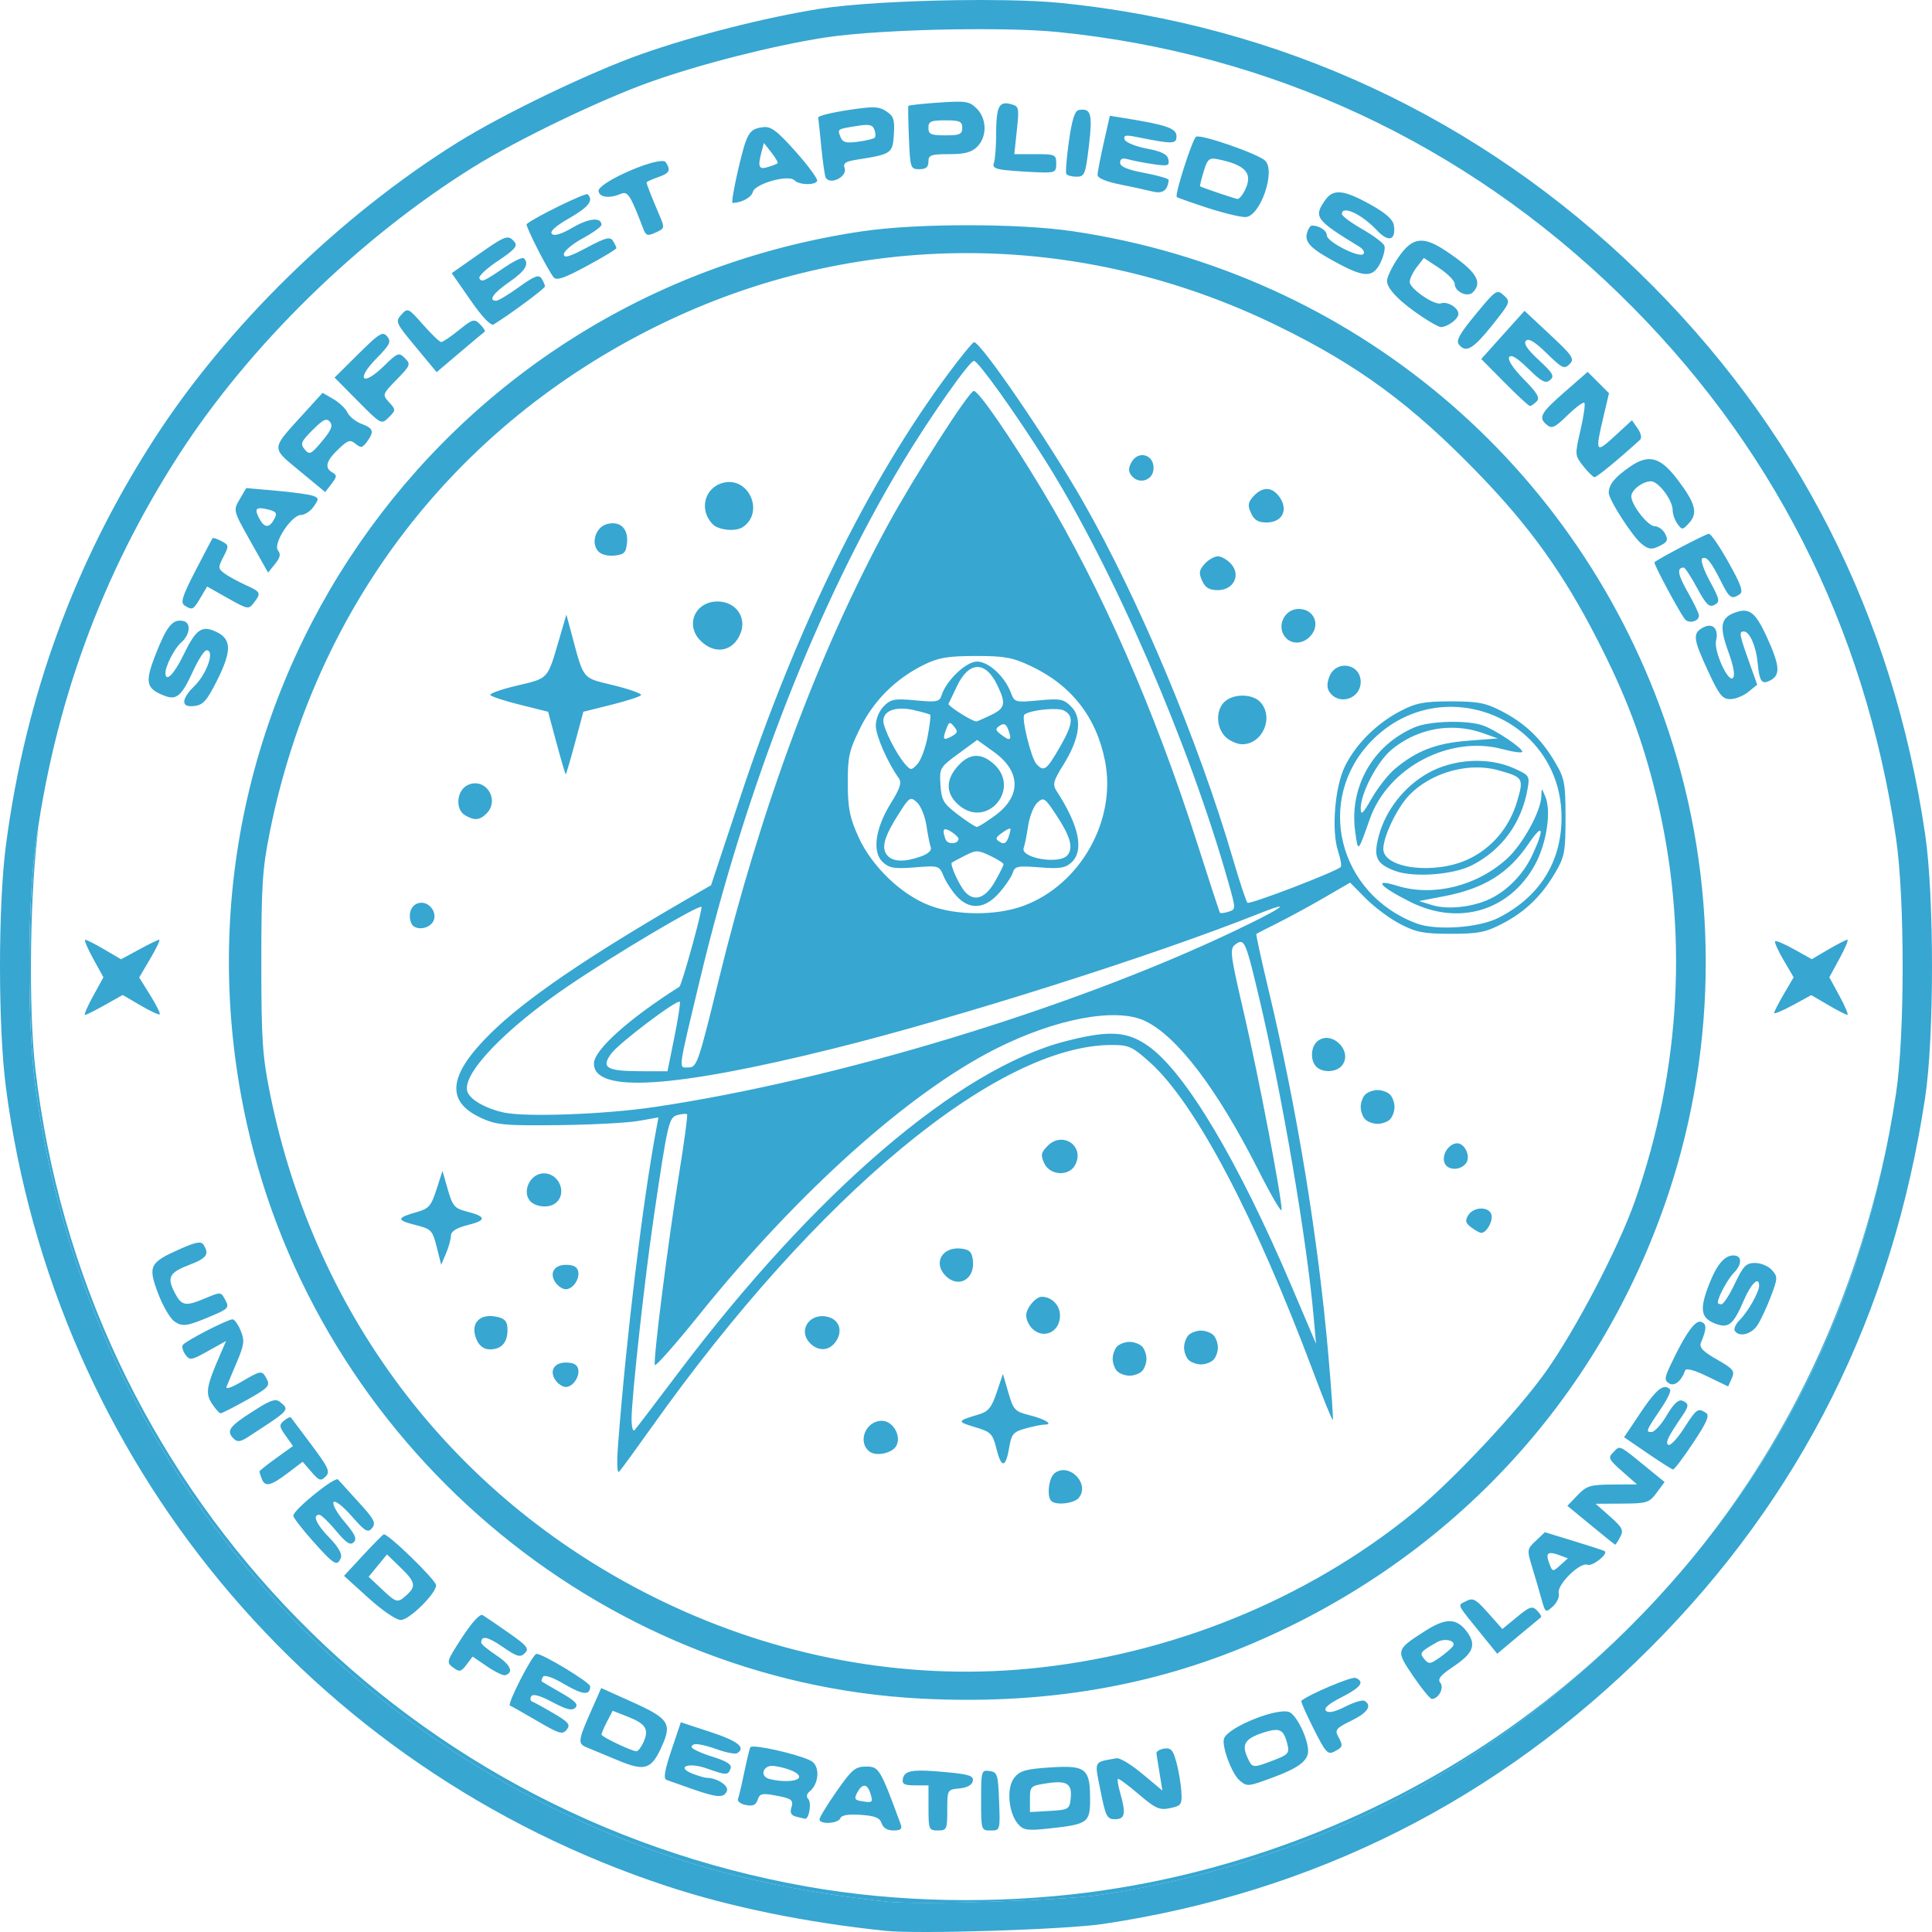 <?xml version="1.0" encoding="UTF-8" standalone="no"?>
<!-- Created with Inkscape (http://www.inkscape.org/) -->

<svg
   width="136mm"
   height="136mm"
   viewBox="0 0 136 136"
   version="1.1"
   id="svg1"
   xmlns="http://www.w3.org/2000/svg"
   xmlns:svg="http://www.w3.org/2000/svg">
  <defs
     id="defs1" />
  <g
     id="layer1"
     transform="translate(-29.716,-75.791)">
    <g
       id="g350"
       transform="translate(-265.04,-217.434)">
      <path
         id="path350"
         style="fill:#37a6d1;fill-opacity:1"
         d="m 362.703,300.415 c -0.365,-0.058 -0.904,-0.035 -1.854,0.03 -1.156,0.079 -2.124,0.184 -2.15,0.234 -0.027,0.049 -0.009,1.072 0.04,2.273 0.086,2.109 0.111,2.183 0.731,2.183 0.465,0 0.641,-0.146 0.641,-0.529 0,-0.465 0.176,-0.529 1.455,-0.529 1.102,0 1.583,-0.128 1.984,-0.529 0.697,-0.697 0.68,-1.966 -0.036,-2.681 -0.255,-0.255 -0.447,-0.393 -0.812,-0.451 z m 2.69,0.103 c -0.403,0.11 -0.511,0.694 -0.515,2.147 -0.002,0.898 -0.073,1.813 -0.158,2.033 -0.118,0.306 0.086,0.426 0.86,0.506 0.558,0.058 1.579,0.125 2.271,0.149 1.176,0.042 1.257,0.002 1.257,-0.617 0,-0.627 -0.078,-0.661 -1.476,-0.661 h -1.476 l 0.18,-1.682 c 0.172,-1.605 0.152,-1.689 -0.433,-1.842 -0.207,-0.054 -0.375,-0.07 -0.509,-0.034 z m -9.128,0.266 c -0.388,-0.012 -0.935,0.055 -1.841,0.193 -1.158,0.176 -2.091,0.411 -2.072,0.522 0.018,0.111 0.119,1.063 0.223,2.117 0.104,1.054 0.242,2.005 0.306,2.114 0.329,0.555 1.56,-0.086 1.328,-0.691 -0.121,-0.316 0.073,-0.45 0.821,-0.568 2.494,-0.392 2.561,-0.437 2.648,-1.777 0.068,-1.046 -0.013,-1.294 -0.534,-1.636 -0.264,-0.173 -0.491,-0.262 -0.879,-0.274 z m 14.431,0.187 c -0.281,0.049 -0.481,0.682 -0.694,2.183 -0.164,1.162 -0.247,2.202 -0.184,2.311 0.063,0.109 0.387,0.198 0.722,0.198 0.564,0 0.627,-0.157 0.868,-2.183 0.267,-2.246 0.149,-2.66 -0.712,-2.51 z m 2.185,0.403 -0.432,1.913 c -0.238,1.052 -0.432,2.069 -0.432,2.259 0,0.209 0.601,0.466 1.521,0.65 0.837,0.167 1.879,0.394 2.315,0.503 0.748,0.187 1.088,-0.047 1.172,-0.806 0.01,-0.093 -0.755,-0.315 -1.701,-0.493 -1.21,-0.228 -1.72,-0.443 -1.72,-0.722 0,-0.286 0.168,-0.351 0.595,-0.231 0.327,0.092 1.113,0.243 1.747,0.335 1.03,0.151 1.141,0.116 1.056,-0.329 -0.071,-0.37 -0.464,-0.567 -1.527,-0.769 -0.789,-0.15 -1.486,-0.437 -1.554,-0.641 -0.096,-0.289 0.071,-0.33 0.772,-0.19 2.651,0.531 2.88,0.528 2.88,-0.043 0,-0.551 -0.716,-0.799 -3.663,-1.27 z m -11.58,0.321 c 1.014,0 1.191,0.078 1.191,0.529 0,0.451 -0.176,0.529 -1.191,0.529 -1.014,0 -1.191,-0.078 -1.191,-0.529 0,-0.451 0.176,-0.529 1.191,-0.529 z m -5.35,0.34 c 0.192,0.037 0.288,0.135 0.354,0.31 0.091,0.237 0.101,0.496 0.022,0.575 -0.079,0.079 -0.611,0.206 -1.183,0.283 -0.83,0.111 -1.076,0.046 -1.219,-0.325 -0.223,-0.58 -0.257,-0.556 1.09,-0.778 0.454,-0.075 0.743,-0.101 0.935,-0.064 z m -7.469,0.141 c -1.001,0.125 -1.153,0.38 -1.76,2.97 -0.305,1.303 -0.484,2.368 -0.397,2.366 0.639,-0.015 1.32,-0.385 1.422,-0.774 0.153,-0.584 2.507,-1.246 2.93,-0.823 0.332,0.332 1.407,0.37 1.601,0.057 0.075,-0.122 -0.596,-1.044 -1.492,-2.051 -1.324,-1.486 -1.755,-1.813 -2.304,-1.745 z m 30.472,0.674 c -0.262,0.162 -1.522,4.086 -1.361,4.239 0.062,0.058 1.065,0.413 2.229,0.789 1.164,0.375 2.355,0.656 2.646,0.624 1.029,-0.114 2.089,-3.223 1.351,-3.961 -0.483,-0.483 -4.539,-1.892 -4.865,-1.69 z m -30.424,0.438 0.529,0.673 c 0.291,0.37 0.486,0.712 0.433,0.759 -0.053,0.047 -0.364,0.168 -0.691,0.268 -0.636,0.196 -0.72,-0.021 -0.429,-1.107 z m 31.573,1.104 c 0.099,-0.007 0.218,0.009 0.366,0.039 2.042,0.41 2.542,1.031 1.858,2.308 -0.151,0.281 -0.359,0.502 -0.463,0.491 -0.192,-0.021 -2.522,-0.809 -2.628,-0.889 -0.032,-0.024 0.081,-0.494 0.25,-1.045 0.203,-0.661 0.32,-0.885 0.617,-0.905 z m -38.784,0.169 c -1.086,0.034 -4.537,1.598 -4.429,2.132 0.089,0.44 0.781,0.514 1.593,0.169 0.461,-0.195 0.662,0.123 1.544,2.438 0.199,0.522 0.305,0.557 0.883,0.294 0.644,-0.293 0.649,-0.319 0.249,-1.255 -0.537,-1.257 -0.891,-2.159 -0.891,-2.269 0,-0.049 0.357,-0.214 0.794,-0.366 0.833,-0.291 0.93,-0.473 0.561,-1.056 -0.041,-0.065 -0.148,-0.092 -0.303,-0.087 z m 47.814,2.209 c -0.487,-0.046 -0.811,0.138 -1.092,0.54 -0.835,1.191 -0.685,1.395 2.405,3.284 0.27,0.165 0.399,0.396 0.286,0.513 -0.289,0.302 -2.574,-0.861 -2.574,-1.31 0,-0.341 -0.533,-0.694 -1.049,-0.694 -0.117,0 -0.277,0.247 -0.356,0.549 -0.172,0.656 0.328,1.131 2.265,2.156 1.828,0.967 2.41,0.947 2.918,-0.102 0.223,-0.46 0.345,-0.994 0.271,-1.186 -0.074,-0.192 -0.777,-0.717 -1.563,-1.167 -0.786,-0.45 -1.428,-0.928 -1.428,-1.062 0,-0.643 1.399,0.007 2.465,1.146 0.814,0.869 1.351,0.714 1.195,-0.344 -0.062,-0.419 -0.569,-0.868 -1.676,-1.483 -0.932,-0.517 -1.581,-0.794 -2.068,-0.84 z m -53.01,0.129 c -0.136,-0.136 -3.775,1.645 -4.295,2.102 -0.11,0.097 1.444,3.162 1.897,3.741 0.199,0.255 0.739,0.072 2.342,-0.794 1.146,-0.619 2.082,-1.184 2.08,-1.257 -0.002,-0.073 -0.112,-0.303 -0.244,-0.511 -0.199,-0.314 -0.514,-0.233 -1.848,0.479 -1.222,0.651 -1.608,0.762 -1.608,0.461 0,-0.218 0.595,-0.72 1.323,-1.116 0.728,-0.396 1.323,-0.824 1.323,-0.951 0,-0.558 -0.881,-0.478 -2.008,0.182 -0.798,0.468 -1.31,0.625 -1.479,0.456 -0.17,-0.17 0.252,-0.552 1.217,-1.104 1.372,-0.785 1.734,-1.254 1.3,-1.688 z m 26.773,2.18 c -2.745,-5.4e-4 -5.493,0.141 -7.419,0.424 -30.056,4.42 -49.918,33.195 -43.351,62.805 4.99,22.497 24.692,39.306 47.457,40.487 8.245,0.428 15.655,-0.742 22.568,-3.562 14.424,-5.884 25.179,-17.334 30.058,-31.999 3.494,-10.504 3.494,-22.04 0,-32.544 -6.254,-18.799 -22.304,-32.272 -41.915,-35.184 -1.912,-0.284 -4.653,-0.426 -7.398,-0.427 z m -32.235,0.9 c -0.33,-0.143 -0.801,0.153 -2.287,1.197 l -1.82,1.278 1.321,1.9 c 0.837,1.203 1.435,1.83 1.631,1.709 1.182,-0.728 3.616,-2.533 3.613,-2.679 -0.002,-0.098 -0.11,-0.346 -0.24,-0.551 -0.191,-0.301 -0.495,-0.187 -1.584,0.595 -0.741,0.533 -1.467,0.968 -1.612,0.968 -0.584,0 -0.201,-0.547 0.927,-1.323 1.111,-0.765 1.422,-1.268 1.025,-1.665 -0.091,-0.091 -0.657,0.166 -1.257,0.572 -1.595,1.08 -1.7,1.127 -1.876,0.842 -0.088,-0.143 0.499,-0.697 1.305,-1.232 1.162,-0.772 1.405,-1.048 1.168,-1.332 -0.111,-0.134 -0.205,-0.23 -0.315,-0.278 z m 63.959,0.198 c -0.507,0.073 -0.938,0.452 -1.423,1.157 -0.444,0.645 -0.806,1.397 -0.806,1.671 0,0.556 0.926,1.495 2.509,2.545 0.579,0.384 1.153,0.698 1.274,0.698 0.48,0 1.244,-0.569 1.244,-0.926 0,-0.438 -0.781,-0.907 -1.237,-0.743 -0.45,0.162 -2.196,-1.038 -2.193,-1.506 10e-4,-0.218 0.227,-0.688 0.5,-1.044 l 0.498,-0.648 1.084,0.718 c 0.596,0.395 1.084,0.89 1.084,1.101 0,0.559 0.901,0.983 1.282,0.602 0.73,-0.73 0.215,-1.511 -1.939,-2.94 -0.787,-0.522 -1.37,-0.756 -1.876,-0.684 z m -31.791,0.864 c 7.395,0.003 14.807,1.694 21.757,5.071 5.765,2.802 9.542,5.579 14.322,10.532 3.579,3.709 5.906,6.963 8.267,11.564 2.031,3.956 3.183,7.002 4.154,10.98 2.295,9.408 1.783,19.287 -1.483,28.575 -1.159,3.296 -4.156,9.034 -6.283,12.031 -1.974,2.781 -6.584,7.694 -9.285,9.897 -7.557,6.162 -17.183,10.063 -27.154,11.003 -8.698,0.82 -17.61,-0.826 -25.759,-4.759 -14.436,-6.967 -24.396,-19.862 -27.604,-35.738 -0.533,-2.64 -0.61,-3.793 -0.61,-9.234 0,-5.441 0.076,-6.594 0.61,-9.234 3.198,-15.826 13.014,-28.589 27.408,-35.636 6.885,-3.371 14.265,-5.055 21.66,-5.051 z m 37.469,2.756 c -0.292,-0.089 -0.6,0.262 -1.661,1.549 -1.16,1.406 -1.409,1.863 -1.171,2.149 0.494,0.595 0.996,0.294 2.356,-1.409 1.256,-1.572 1.278,-1.629 0.79,-2.071 -0.121,-0.109 -0.216,-0.188 -0.313,-0.218 z m -76.748,1.303 c -0.196,-0.091 -0.318,0.028 -0.541,0.274 -0.439,0.486 -0.399,0.577 1.013,2.277 l 1.47,1.771 1.633,-1.385 c 0.898,-0.762 1.686,-1.42 1.75,-1.462 0.064,-0.042 -0.081,-0.275 -0.323,-0.517 -0.411,-0.411 -0.511,-0.384 -1.49,0.403 -0.577,0.464 -1.139,0.843 -1.249,0.843 -0.11,0 -0.682,-0.548 -1.272,-1.219 -0.522,-0.593 -0.794,-0.895 -0.99,-0.987 z m 78.522,0.005 -1.523,1.695 -1.523,1.696 1.636,1.654 c 0.9,0.909 1.705,1.654 1.79,1.654 0.084,0 0.297,-0.144 0.472,-0.319 0.25,-0.25 0.052,-0.591 -0.904,-1.562 -0.741,-0.752 -1.147,-1.367 -1.029,-1.558 0.132,-0.213 0.563,0.047 1.342,0.811 0.942,0.925 1.217,1.068 1.535,0.804 0.329,-0.273 0.21,-0.486 -0.791,-1.409 -0.818,-0.754 -1.094,-1.171 -0.903,-1.362 0.191,-0.191 0.641,0.082 1.466,0.892 1.075,1.055 1.23,1.128 1.6,0.759 0.37,-0.37 0.236,-0.572 -1.378,-2.082 z m -80.301,1.628 c -0.265,-0.051 -0.672,0.304 -1.789,1.41 l -1.675,1.661 1.646,1.661 c 1.637,1.651 1.649,1.658 2.166,1.142 0.508,-0.508 0.508,-0.533 0.026,-1.066 -0.486,-0.537 -0.478,-0.561 0.535,-1.598 0.969,-0.992 1.003,-1.079 0.578,-1.504 -0.424,-0.424 -0.511,-0.392 -1.487,0.561 -1.493,1.458 -1.997,0.966 -0.536,-0.522 0.972,-0.991 1.078,-1.205 0.774,-1.571 -0.078,-0.094 -0.151,-0.156 -0.239,-0.173 z m 41.555,0.576 c -0.095,0.002 -0.906,0.992 -1.804,2.2 -5.636,7.588 -10.68,17.853 -14.649,29.811 l -2.063,6.218 -1.544,0.893 c -7.201,4.166 -11.532,7.123 -13.988,9.547 -2.967,2.929 -3.176,4.775 -0.672,5.934 1.089,0.504 1.633,0.555 5.443,0.514 2.328,-0.025 4.869,-0.158 5.645,-0.295 l 1.412,-0.249 -0.153,0.824 c -0.964,5.177 -2.102,14.56 -2.683,22.123 -0.108,1.406 -0.079,2.15 0.076,1.984 0.137,-0.146 1.179,-1.574 2.317,-3.175 11.583,-16.297 24.304,-26.855 32.356,-26.855 1.202,0 1.448,0.113 2.695,1.235 3.193,2.871 7.382,10.82 11.516,21.857 0.696,1.859 1.302,3.345 1.345,3.302 0.043,-0.043 -0.098,-2.101 -0.313,-4.571 -0.718,-8.232 -2.22,-17.388 -4.225,-25.766 -0.502,-2.096 -0.881,-3.839 -0.843,-3.871 0.038,-0.033 0.724,-0.386 1.524,-0.785 0.8,-0.399 2.27,-1.199 3.266,-1.778 l 1.811,-1.052 1.099,1.113 c 0.604,0.612 1.694,1.423 2.422,1.802 1.122,0.585 1.664,0.689 3.572,0.689 1.92,0 2.448,-0.103 3.606,-0.705 1.631,-0.848 2.762,-1.936 3.738,-3.595 0.661,-1.124 0.726,-1.472 0.726,-3.88 0,-2.408 -0.066,-2.757 -0.726,-3.88 -0.975,-1.659 -2.107,-2.748 -3.738,-3.595 -1.158,-0.602 -1.686,-0.705 -3.606,-0.705 -1.91,0 -2.448,0.105 -3.572,0.691 -1.673,0.874 -3.131,2.33 -3.893,3.892 -0.709,1.453 -0.953,4.525 -0.474,5.975 0.175,0.531 0.259,1.025 0.187,1.098 -0.337,0.337 -6.423,2.67 -6.57,2.519 -0.092,-0.095 -0.55,-1.482 -1.02,-3.083 -2.427,-8.282 -6.604,-18.243 -10.54,-25.135 -2.452,-4.294 -7.206,-11.251 -7.681,-11.241 z m -0.01,1.319 c 0.293,0 2.947,3.708 5.065,7.079 4.754,7.565 10.085,19.863 12.842,29.622 0.537,1.901 0.537,1.908 0.013,2.074 -0.289,0.092 -0.559,0.127 -0.599,0.077 -0.041,-0.05 -0.757,-2.234 -1.591,-4.853 -2.978,-9.347 -6.769,-17.994 -10.908,-24.878 -2.298,-3.822 -4.494,-7.005 -4.833,-7.005 -0.333,0 -4.227,6.077 -6.071,9.473 -4.881,8.992 -8.919,19.86 -11.886,31.99 -1.428,5.838 -1.539,6.157 -2.123,6.159 -0.724,0.002 -0.777,0.419 0.777,-6.083 3.278,-13.717 8.342,-26.639 14.326,-36.559 1.915,-3.175 4.672,-7.097 4.989,-7.097 z m 43.202,0.775 -1.573,1.371 c -1.744,1.52 -1.923,1.842 -1.308,2.352 0.36,0.299 0.568,0.204 1.461,-0.669 0.573,-0.559 1.106,-0.953 1.184,-0.875 0.078,0.078 -0.043,0.94 -0.269,1.915 -0.405,1.747 -0.402,1.783 0.193,2.538 0.332,0.421 0.689,0.772 0.794,0.78 0.151,0.012 1.722,-1.279 3.214,-2.642 0.126,-0.115 0.047,-0.469 -0.176,-0.787 l -0.405,-0.578 -1.213,1.118 c -1.338,1.234 -1.386,1.156 -0.804,-1.316 l 0.402,-1.706 -0.751,-0.751 z m -89.055,1.474 -1.444,1.587 c -2.198,2.416 -2.191,2.244 -0.152,3.928 l 1.78,1.471 0.447,-0.581 c 0.381,-0.496 0.391,-0.612 0.066,-0.794 -0.579,-0.324 -0.461,-0.805 0.403,-1.633 0.681,-0.652 0.842,-0.704 1.22,-0.39 0.374,0.31 0.487,0.29 0.803,-0.143 0.529,-0.723 0.463,-0.942 -0.38,-1.26 -0.412,-0.155 -0.858,-0.514 -0.992,-0.798 -0.134,-0.284 -0.583,-0.712 -0.997,-0.951 z m 0.332,1.906 c 0.067,0.018 0.126,0.065 0.186,0.136 0.225,0.271 0.095,0.591 -0.558,1.369 -0.777,0.926 -0.885,0.976 -1.22,0.572 -0.324,-0.39 -0.257,-0.554 0.559,-1.369 0.56,-0.56 0.833,-0.762 1.034,-0.708 z m 57.349,2.48 c -0.277,0.009 -0.564,0.171 -0.754,0.526 -0.218,0.408 -0.209,0.645 0.034,0.938 0.49,0.591 1.414,0.35 1.52,-0.396 0.095,-0.668 -0.339,-1.082 -0.8,-1.068 z m 35.678,0.281 c -0.397,0.008 -0.815,0.183 -1.3,0.515 -1.079,0.738 -1.521,1.276 -1.521,1.85 0,0.496 1.675,3.096 2.331,3.617 0.506,0.402 0.729,0.411 1.394,0.055 0.414,-0.221 0.46,-0.378 0.238,-0.794 -0.152,-0.285 -0.481,-0.519 -0.731,-0.52 -0.475,-0.002 -1.644,-1.497 -1.644,-2.102 0,-0.443 0.785,-1.051 1.371,-1.062 0.531,-0.01 1.539,1.321 1.539,2.032 0,0.277 0.153,0.713 0.34,0.969 0.322,0.44 0.366,0.436 0.825,-0.071 0.63,-0.696 0.439,-1.392 -0.838,-3.071 -0.743,-0.977 -1.343,-1.431 -2.004,-1.418 z m -64.512,1.626 c -0.2,-0.028 -0.415,-0.018 -0.64,0.038 -1.334,0.335 -1.735,1.928 -0.736,2.927 0.417,0.417 1.609,0.528 2.107,0.196 1.354,-0.904 0.669,-2.963 -0.731,-3.161 z m -34.221,0.412 -0.462,0.788 c -0.462,0.787 -0.462,0.787 0.768,2.975 l 1.23,2.188 0.492,-0.608 c 0.363,-0.448 0.417,-0.698 0.207,-0.951 -0.379,-0.456 0.945,-2.499 1.62,-2.499 0.263,0 0.665,-0.265 0.892,-0.589 0.378,-0.54 0.374,-0.604 -0.052,-0.761 -0.255,-0.094 -1.416,-0.255 -2.58,-0.357 z m 71.89,0.068 c -0.322,-0.02 -0.66,0.147 -0.982,0.503 -0.397,0.438 -0.427,0.645 -0.179,1.191 0.223,0.49 0.505,0.66 1.091,0.66 1.081,0 1.542,-0.839 0.953,-1.737 -0.256,-0.391 -0.561,-0.597 -0.883,-0.617 z m -70.855,1.351 c 0.129,0.006 0.3,0.038 0.516,0.092 0.578,0.145 0.645,0.253 0.419,0.674 -0.349,0.652 -0.689,0.635 -1.056,-0.05 -0.28,-0.523 -0.267,-0.735 0.121,-0.716 z m 24.991,1.079 c -0.181,-0.035 -0.389,-0.026 -0.618,0.032 -0.785,0.197 -1.161,1.285 -0.655,1.894 0.205,0.246 0.66,0.375 1.154,0.327 0.697,-0.068 0.828,-0.199 0.896,-0.896 0.074,-0.754 -0.233,-1.252 -0.777,-1.357 z m 76.937,0.718 c -0.202,0 -3.472,1.709 -3.834,2.003 -0.092,0.075 1.698,3.425 2.137,4 0.269,0.352 0.996,0.174 0.996,-0.245 0,-0.149 -0.356,-0.892 -0.79,-1.651 -0.705,-1.233 -0.786,-1.727 -0.281,-1.727 0.09,0 0.513,0.645 0.939,1.434 0.635,1.174 0.857,1.39 1.224,1.194 0.407,-0.218 0.376,-0.373 -0.33,-1.677 -0.428,-0.791 -0.67,-1.505 -0.536,-1.588 0.302,-0.186 0.609,0.188 1.335,1.63 0.59,1.172 0.722,1.262 1.304,0.893 0.274,-0.174 0.103,-0.669 -0.779,-2.245 -0.622,-1.112 -1.245,-2.022 -1.385,-2.022 z m -105.329,0.31 c -0.04,0.048 -0.584,1.08 -1.21,2.294 -0.928,1.799 -1.069,2.251 -0.765,2.444 0.55,0.348 0.613,0.317 1.122,-0.545 l 0.466,-0.789 1.456,0.822 c 1.404,0.792 1.47,0.804 1.831,0.326 0.532,-0.703 0.505,-0.76 -0.6,-1.264 -0.546,-0.249 -1.209,-0.614 -1.474,-0.811 -0.448,-0.334 -0.453,-0.415 -0.065,-1.165 0.396,-0.766 0.389,-0.822 -0.136,-1.103 -0.304,-0.163 -0.586,-0.256 -0.625,-0.208 z m -5.969,0.429 c -0.355,0.707 -0.68,1.425 -1.008,2.142 0.328,-0.718 0.656,-1.437 1.008,-2.142 z m 76.73,0.849 c -0.246,0 -0.663,0.239 -0.927,0.53 -0.396,0.438 -0.427,0.645 -0.179,1.191 0.225,0.494 0.504,0.66 1.106,0.66 1.107,0 1.64,-1.064 0.927,-1.851 -0.264,-0.292 -0.681,-0.53 -0.927,-0.53 z m -78.162,2.206 c -0.392,0.891 -0.754,1.793 -1.105,2.7 0.351,-0.908 0.715,-1.81 1.105,-2.7 z m 42.957,0.973 c -1.59,-0.01 -2.32,1.653 -1.212,2.761 1.021,1.021 2.327,0.767 2.828,-0.549 0.427,-1.124 -0.362,-2.203 -1.615,-2.211 z m 40.894,0.525 c -1.056,0 -1.615,1.322 -0.873,2.064 0.439,0.439 1.153,0.396 1.648,-0.099 0.799,-0.799 0.34,-1.965 -0.775,-1.965 z m 31.361,0.122 c -0.199,-0.005 -0.421,0.048 -0.679,0.146 -0.983,0.374 -1.079,0.978 -0.435,2.746 0.378,1.038 0.488,1.678 0.318,1.847 -0.339,0.339 -1.354,-1.917 -1.183,-2.626 0.202,-0.836 -0.239,-1.288 -0.907,-0.931 -0.758,0.406 -0.716,0.78 0.346,3.078 0.769,1.665 1.008,1.967 1.558,1.967 0.357,0 0.93,-0.229 1.274,-0.508 l 0.625,-0.508 -0.595,-1.674 c -0.67,-1.884 -0.701,-2.071 -0.34,-2.071 0.397,0 0.85,1.025 0.961,2.173 0.133,1.376 0.291,1.593 0.917,1.258 0.7,-0.374 0.646,-1.034 -0.245,-2.998 -0.615,-1.355 -1.017,-1.884 -1.615,-1.898 z m -82.909,0.274 -0.503,1.72 c -0.84,2.872 -0.729,2.75 -2.953,3.275 -1.109,0.262 -1.963,0.563 -1.897,0.669 0.066,0.107 1.008,0.415 2.093,0.685 l 1.973,0.491 0.592,2.202 c 0.326,1.211 0.618,2.202 0.649,2.202 0.031,0 0.324,-0.991 0.649,-2.202 l 0.592,-2.202 1.973,-0.491 c 1.085,-0.27 2.025,-0.576 2.089,-0.679 0.064,-0.103 -0.806,-0.414 -1.932,-0.691 -2.275,-0.559 -2.068,-0.299 -3.005,-3.788 z m -26.98,0.451 c -0.733,-0.15 -1.151,0.356 -1.929,2.339 -0.784,1.999 -0.691,2.426 0.64,2.932 0.837,0.318 1.191,0.004 2.007,-1.78 0.36,-0.786 0.78,-1.429 0.934,-1.429 0.614,0 -0.002,1.724 -0.927,2.591 -0.356,0.333 -0.646,0.788 -0.646,1.01 0,0.284 0.215,0.379 0.728,0.32 0.601,-0.069 0.877,-0.383 1.587,-1.804 1.034,-2.068 1.022,-2.898 -0.045,-3.408 -1.034,-0.494 -1.444,-0.205 -2.333,1.639 -0.646,1.339 -1.259,1.949 -1.259,1.252 0,-0.492 0.638,-1.738 1.089,-2.129 0.653,-0.565 0.738,-1.414 0.155,-1.534 z m -6.616,0.828 c -0.34,0.898 -0.652,1.807 -0.953,2.72 0.301,-0.914 0.614,-1.823 0.953,-2.72 z m 62.389,1.637 c 2.027,-0.004 2.602,0.099 3.868,0.692 2.89,1.355 4.653,3.608 5.26,6.722 0.809,4.154 -1.73,8.671 -5.711,10.161 -1.924,0.72 -4.758,0.713 -6.656,-0.017 -1.984,-0.762 -4.049,-2.748 -4.978,-4.786 -0.629,-1.38 -0.76,-2.027 -0.768,-3.787 -0.009,-1.875 0.091,-2.328 0.86,-3.889 0.964,-1.957 2.51,-3.497 4.497,-4.476 1.022,-0.504 1.678,-0.616 3.629,-0.62 z m 0.11,0.392 c -0.756,0 -2.157,1.327 -2.483,2.352 -0.154,0.486 -0.323,0.521 -1.84,0.379 -1.472,-0.137 -1.738,-0.089 -2.234,0.408 -0.328,0.328 -0.564,0.9 -0.564,1.367 0,0.714 0.82,2.591 1.616,3.701 0.224,0.312 0.098,0.71 -0.562,1.772 -1.102,1.773 -1.327,3.449 -0.557,4.147 0.46,0.417 0.833,0.477 2.257,0.362 1.678,-0.135 1.711,-0.125 2.018,0.618 0.172,0.415 0.591,1.055 0.932,1.423 0.907,0.979 1.981,0.893 2.976,-0.24 0.439,-0.5 0.871,-1.141 0.961,-1.424 0.146,-0.461 0.345,-0.501 1.881,-0.378 1.409,0.113 1.81,0.052 2.241,-0.337 0.915,-0.828 0.553,-2.59 -1.032,-5.029 -0.305,-0.47 -0.245,-0.701 0.493,-1.889 1.135,-1.826 1.324,-3.269 0.53,-4.062 -0.534,-0.534 -0.769,-0.579 -2.29,-0.437 -1.661,0.155 -1.7,0.143 -1.966,-0.561 -0.426,-1.129 -1.569,-2.174 -2.377,-2.174 z m 26.064,0.303 c -0.501,-0.073 -1.056,0.176 -1.277,0.806 -0.178,0.508 -0.151,0.83 0.093,1.124 h 5.2e-4 c 0.718,0.865 2.13,0.336 2.13,-0.798 0,-0.662 -0.446,-1.058 -0.946,-1.132 z m -26.055,0.08 c 0.508,-0.016 1.015,0.417 1.435,1.302 0.618,1.303 0.547,1.602 -0.503,2.103 -0.514,0.245 -0.961,0.44 -0.992,0.434 -0.432,-0.088 -2.032,-1.117 -1.953,-1.256 0.058,-0.103 0.316,-0.638 0.573,-1.189 0.425,-0.912 0.934,-1.377 1.442,-1.394 z m -63.666,0.924 c -0.267,0.838 -0.511,1.686 -0.745,2.538 0.235,-0.851 0.478,-1.7 0.745,-2.538 z m 82.392,1.091 c -0.481,-0.009 -0.974,0.13 -1.296,0.421 -0.638,0.578 -0.616,1.812 0.045,2.473 0.291,0.291 0.827,0.529 1.191,0.529 1.425,0 2.246,-1.891 1.282,-2.956 -0.273,-0.301 -0.742,-0.458 -1.223,-0.467 z m 14.314,0.794 c 4.097,-0.159 8.101,2.962 8.101,7.788 0,3.12 -1.538,5.573 -4.424,7.052 -1.393,0.714 -4.391,0.923 -5.778,0.404 -5.532,-2.07 -7.181,-8.736 -3.177,-12.846 1.534,-1.575 3.416,-2.325 5.279,-2.397 z m -38.37,0.12 c 0.258,-0.002 0.545,0.03 0.855,0.1 0.599,0.135 1.129,0.285 1.177,0.334 0.048,0.049 -0.036,0.745 -0.187,1.545 -0.151,0.8 -0.475,1.668 -0.72,1.928 -0.428,0.453 -0.462,0.453 -0.863,0 -0.618,-0.699 -1.533,-2.514 -1.533,-3.039 0,-0.545 0.499,-0.862 1.271,-0.868 z m 10.859,0.032 c 0.257,0.008 0.468,0.04 0.58,0.101 0.71,0.38 0.649,0.949 -0.272,2.555 -0.95,1.656 -1.137,1.792 -1.666,1.204 -0.37,-0.412 -1.064,-3.239 -0.849,-3.457 0.24,-0.244 1.434,-0.427 2.206,-0.402 z m 27.71,0.902 c -0.937,0.02 -1.874,0.147 -2.41,0.371 -2.956,1.235 -4.653,4.202 -4.212,7.366 0.206,1.476 0.18,1.498 1.033,-0.915 1.28,-3.622 5.619,-5.9 9.339,-4.903 0.764,0.205 1.389,0.287 1.389,0.182 0,-0.266 -1.833,-1.499 -2.729,-1.835 -0.535,-0.201 -1.473,-0.287 -2.41,-0.267 z m -35.161,0.085 c 0.073,-0.012 0.162,0.076 0.311,0.255 0.279,0.336 0.243,0.453 -0.211,0.696 -0.574,0.307 -0.633,0.192 -0.317,-0.612 0.085,-0.217 0.143,-0.327 0.217,-0.339 z m 3.719,0.087 c 0.175,-0.042 0.287,0.078 0.403,0.393 0.27,0.73 0.138,0.826 -0.486,0.35 -0.44,-0.336 -0.456,-0.424 -0.115,-0.648 0.074,-0.049 0.14,-0.081 0.198,-0.095 z m 31.268,0.251 c 0.847,-0.045 1.707,0.074 2.535,0.367 l 1.058,0.375 -2.117,0.164 c -2.237,0.174 -3.618,0.708 -5.14,1.988 -0.465,0.391 -1.193,1.32 -1.62,2.063 -0.643,1.121 -0.776,1.239 -0.776,0.691 1.6e-4,-1.047 1.158,-3.258 2.14,-4.086 1.131,-0.953 2.507,-1.487 3.919,-1.563 z m -97.74,0.146 c -0.194,0.751 -0.372,1.509 -0.541,2.271 0.17,-0.761 0.346,-1.519 0.541,-2.271 z m 64.681,0.702 1.174,0.843 c 1.912,1.373 1.945,3.112 0.086,4.479 -0.6,0.441 -1.178,0.803 -1.283,0.803 -0.106,0 -0.707,-0.392 -1.337,-0.871 -1.02,-0.777 -1.154,-1.004 -1.225,-2.085 -0.077,-1.182 -0.045,-1.238 1.253,-2.191 z m -0.169,1.126 c -0.432,0.04 -0.854,0.308 -1.273,0.807 -0.804,0.955 -0.745,1.898 0.167,2.67 1.981,1.676 4.377,-1.175 2.445,-2.91 -0.464,-0.417 -0.907,-0.606 -1.339,-0.566 z m 34.929,0.358 c -1.065,0.059 -2.128,0.344 -3.022,0.848 -1.676,0.944 -2.982,2.608 -3.465,4.412 -0.401,1.499 -0.186,1.972 1.121,2.468 1.301,0.493 4.105,0.291 5.442,-0.392 2.099,-1.072 3.488,-2.98 3.907,-5.366 0.161,-0.915 0.126,-0.969 -0.953,-1.455 -0.899,-0.405 -1.965,-0.574 -3.03,-0.515 z m 0.249,0.454 c 0.566,-0.015 1.124,0.045 1.644,0.19 1.792,0.496 1.833,0.562 1.36,2.178 -0.54,1.846 -1.783,3.319 -3.458,4.099 -2.364,1.101 -5.979,0.649 -5.966,-0.746 0.008,-0.872 0.964,-2.863 1.796,-3.741 1.14,-1.204 2.925,-1.934 4.624,-1.98 z m -100.52,0.989 c -0.137,0.685 -0.265,1.375 -0.382,2.069 0.117,-0.693 0.244,-1.383 0.382,-2.069 z m 30.116,0.126 c -0.144,0.008 -0.295,0.044 -0.449,0.114 -0.804,0.366 -0.929,1.717 -0.197,2.143 0.653,0.38 1.024,0.348 1.502,-0.13 0.846,-0.846 0.154,-2.182 -0.856,-2.127 z m 75.157,0.455 c -0.036,-0.006 -0.041,0.146 -0.049,0.451 -0.029,1.072 -1.319,3.409 -2.44,4.421 -2.127,1.922 -5.188,2.671 -7.712,1.887 -1.73,-0.537 -1.247,0.048 0.943,1.142 3.405,1.702 6.996,0.62 8.772,-2.643 0.803,-1.476 1.147,-3.73 0.725,-4.758 -0.135,-0.33 -0.203,-0.494 -0.239,-0.501 z m -44.292,0.667 c 0.084,0.036 0.174,0.112 0.29,0.218 0.269,0.243 0.571,0.986 0.67,1.651 0.1,0.665 0.238,1.358 0.308,1.54 0.075,0.195 -0.223,0.454 -0.722,0.628 -1.161,0.405 -1.966,0.372 -2.355,-0.097 -0.426,-0.514 -0.21,-1.298 0.793,-2.877 0.582,-0.917 0.765,-1.17 1.015,-1.061 z m 9.046,0.033 c 0.246,-0.096 0.441,0.156 1.027,1.041 1.016,1.533 1.245,2.344 0.813,2.865 -0.565,0.681 -3.358,0.202 -3.078,-0.527 0.071,-0.184 0.21,-0.879 0.31,-1.544 0.1,-0.665 0.392,-1.399 0.65,-1.632 0.11,-0.099 0.197,-0.17 0.279,-0.203 z m -70.58,1.873 c -0.082,0.534 -0.182,1.06 -0.252,1.599 -0.537,4.101 -0.538,12.398 -0.002,16.51 3.312,25.426 20.741,46.501 45.102,54.537 4.355,1.437 9.519,2.493 14.949,3.058 h 5.1e-4 c 2.226,0.232 12.282,-0.087 14.845,-0.471 14.437,-2.161 26.948,-8.469 37.292,-18.802 1.427,-1.426 2.769,-2.897 4.04,-4.405 -3.613,4.31 -7.809,8.171 -12.545,11.515 -8.629,6.09 -18.976,10.13 -29.428,11.49 -6.628,0.862 -13.587,0.723 -19.927,-0.398 -28.941,-5.119 -50.921,-28.413 -54.309,-57.556 -0.503,-4.33 -0.375,-12.858 0.236,-17.076 z m 68.393,0.16 c 0.04,0.04 -0.021,0.323 -0.134,0.629 -0.151,0.409 -0.31,0.492 -0.599,0.313 -0.336,-0.208 -0.316,-0.3 0.134,-0.629 0.29,-0.212 0.56,-0.353 0.599,-0.314 z m -4.497,0.055 c 0.082,0.02 0.19,0.072 0.325,0.156 0.291,0.182 0.529,0.408 0.529,0.503 0,0.383 -0.761,0.433 -0.904,0.059 -0.209,-0.543 -0.196,-0.777 0.051,-0.718 z m 41.746,0.098 c 0.212,-0.087 0.053,0.521 -0.508,1.728 -0.656,1.409 -1.892,2.631 -3.21,3.174 -1.229,0.506 -2.818,0.644 -3.836,0.331 l -0.926,-0.285 1.756,-0.336 c 2.821,-0.541 4.541,-1.606 5.949,-3.685 0.388,-0.572 0.649,-0.875 0.776,-0.927 z m -39.578,1.451 c 0.239,0.002 0.489,0.106 0.923,0.314 0.515,0.246 0.935,0.514 0.933,0.596 -0.002,0.082 -0.273,0.626 -0.602,1.208 -0.669,1.184 -1.45,1.458 -2.102,0.738 -0.416,-0.459 -1.087,-1.938 -0.937,-2.064 0.04,-0.034 0.455,-0.256 0.922,-0.494 0.394,-0.2 0.623,-0.3 0.862,-0.298 z m -39.231,3.623 c -0.589,0.084 -0.871,0.741 -0.61,1.421 v 5.2e-4 c 0.188,0.491 1.065,0.492 1.472,10e-4 0.469,-0.565 -0.115,-1.529 -0.861,-1.422 z m 60.537,0.272 c 0.065,0.078 -1.091,0.709 -3.237,1.73 -11.455,5.451 -28.065,10.487 -40.814,12.375 -3.454,0.512 -9.011,0.716 -10.552,0.388 -1.271,-0.271 -2.364,-0.885 -2.581,-1.45 -0.462,-1.205 2.596,-4.417 7.13,-7.49 3.301,-2.237 9.162,-5.714 9.337,-5.538 0.11,0.11 -1.383,5.512 -1.553,5.62 -3.577,2.267 -6.015,4.458 -6.015,5.406 0,2.092 5.555,1.749 16.801,-1.039 8.769,-2.174 22.639,-6.571 29.998,-9.51 0.967,-0.386 1.446,-0.538 1.485,-0.491 z m -84.093,2.324 c -0.096,0 0.152,0.595 0.552,1.323 l 0.728,1.323 -0.728,1.323 c -0.4,0.728 -0.656,1.323 -0.568,1.323 0.088,0 0.72,-0.316 1.406,-0.701 l 1.247,-0.701 1.251,0.733 c 0.688,0.403 1.298,0.686 1.355,0.628 0.058,-0.058 -0.244,-0.664 -0.67,-1.349 l -0.775,-1.244 0.783,-1.329 c 0.431,-0.731 0.714,-1.329 0.628,-1.329 -0.086,0 -0.725,0.31 -1.421,0.689 l -1.265,0.688 -1.175,-0.688 c -0.646,-0.379 -1.254,-0.689 -1.35,-0.689 z m 124.044,0 c -0.092,0 -0.694,0.308 -1.337,0.685 l -1.169,0.685 -1.233,-0.689 c -0.678,-0.379 -1.285,-0.638 -1.348,-0.574 -0.064,0.064 0.204,0.661 0.594,1.327 l 0.71,1.211 -0.686,1.171 c -0.378,0.644 -0.687,1.247 -0.687,1.339 0,0.092 0.589,-0.153 1.308,-0.544 l 1.308,-0.712 1.186,0.695 c 0.653,0.382 1.262,0.696 1.354,0.696 0.092,0 -0.156,-0.595 -0.552,-1.323 l -0.72,-1.323 0.72,-1.323 c 0.396,-0.728 0.645,-1.323 0.552,-1.323 z m -42.685,0.159 c 0.331,0.051 0.559,0.905 1.257,3.847 1.63,6.876 3.374,17.079 3.86,22.584 l 0.163,1.852 -1.687,-3.969 c -3.786,-8.906 -7.522,-15.172 -10.136,-16.999 -1.49,-1.042 -2.74,-1.114 -5.785,-0.335 -7.538,1.928 -17.709,10.641 -27.338,23.42 -1.535,2.037 -2.892,3.817 -3.015,3.955 -0.126,0.142 -0.222,-0.203 -0.22,-0.794 0.006,-1.535 0.94,-10.004 1.573,-14.275 0.99,-6.677 1.054,-6.945 1.675,-7.108 0.309,-0.081 0.606,-0.102 0.66,-0.047 0.055,0.055 -0.206,1.985 -0.579,4.289 -0.774,4.779 -1.812,12.988 -1.69,13.356 0.045,0.135 1.45,-1.454 3.121,-3.532 6.943,-8.63 14.778,-15.653 20.899,-18.735 4.215,-2.122 8.444,-2.912 10.47,-1.957 2.279,1.075 5.102,4.793 8.019,10.56 0.883,1.746 1.608,2.983 1.612,2.748 0.013,-0.868 -1.629,-9.444 -2.649,-13.831 -0.981,-4.221 -1.022,-4.55 -0.599,-4.861 0.155,-0.114 0.277,-0.186 0.387,-0.169 z m -39.507,4.21 c 0.056,0.056 -0.116,1.18 -0.382,2.497 l -0.484,2.395 -1.861,-0.004 c -2.426,-0.005 -2.833,-0.245 -2.1,-1.24 0.551,-0.748 4.639,-3.837 4.828,-3.648 z m 45.692,2.556 c -0.273,-0.044 -0.557,0.014 -0.807,0.222 -0.474,0.393 -0.515,1.358 -0.076,1.796 0.439,0.439 1.403,0.398 1.796,-0.076 0.622,-0.75 -0.094,-1.809 -0.913,-1.942 z m 3.43,3.658 c -0.306,0 -0.699,0.143 -0.873,0.317 -0.175,0.175 -0.317,0.568 -0.317,0.873 0,0.306 0.143,0.699 0.317,0.873 0.175,0.175 0.568,0.317 0.873,0.317 0.306,0 0.698,-0.143 0.873,-0.317 0.175,-0.175 0.318,-0.568 0.318,-0.873 0,-0.306 -0.143,-0.699 -0.318,-0.873 -0.175,-0.175 -0.567,-0.317 -0.873,-0.317 z m -22.372,3.5 c -0.286,0.026 -0.584,0.157 -0.851,0.423 -0.472,0.472 -0.508,0.651 -0.246,1.225 0.394,0.866 1.739,0.949 2.175,0.134 0.53,-0.99 -0.22,-1.859 -1.078,-1.782 z m 58.271,0.123 c -2.303,11.266 -7.091,21.35 -14.093,29.736 7.178,-8.55 11.859,-18.429 14.093,-29.736 z m -30.398,0.132 c -0.569,0.112 -0.99,0.843 -0.789,1.369 0.205,0.534 1.067,0.565 1.492,0.053 0.411,-0.495 -0.106,-1.54 -0.703,-1.422 z m -71.328,1.934 -0.424,1.316 c -0.373,1.159 -0.539,1.348 -1.394,1.587 -1.419,0.397 -1.438,0.565 -0.101,0.902 1.136,0.286 1.214,0.366 1.513,1.553 l 0.315,1.252 0.337,-0.791 c 0.186,-0.435 0.342,-0.999 0.349,-1.251 0.008,-0.321 0.376,-0.551 1.22,-0.763 1.317,-0.332 1.277,-0.592 -0.145,-0.955 -0.816,-0.208 -0.964,-0.385 -1.296,-1.542 z m 7.003,0.183 c -0.867,0.101 -1.388,1.272 -0.853,1.917 0.359,0.432 1.268,0.542 1.752,0.21 0.969,-0.663 0.291,-2.266 -0.9,-2.128 z m 66.124,2.467 c -0.347,6.2e-4 -0.728,0.159 -0.921,0.474 -0.235,0.383 -0.191,0.555 0.22,0.86 0.282,0.21 0.595,0.381 0.695,0.381 0.361,0 0.817,-0.78 0.728,-1.244 -0.061,-0.314 -0.375,-0.471 -0.722,-0.471 z m -90.409,2.413 c -0.249,0.043 -0.617,0.184 -1.185,0.435 -2.155,0.954 -2.275,1.195 -1.559,3.111 0.329,0.879 0.846,1.772 1.149,1.984 0.582,0.407 0.9,0.356 2.762,-0.441 1.012,-0.433 1.105,-0.544 0.851,-1.02 -0.342,-0.638 -0.306,-0.635 -1.498,-0.137 -1.34,0.56 -1.609,0.505 -2.088,-0.421 -0.563,-1.088 -0.387,-1.418 1.051,-1.967 1.204,-0.46 1.401,-0.739 0.983,-1.397 -0.087,-0.137 -0.216,-0.191 -0.465,-0.147 z m 53.791,0.408 c -1.332,-0.153 -1.994,1.014 -1.09,1.918 0.905,0.905 2.071,0.242 1.919,-1.089 -0.068,-0.593 -0.236,-0.761 -0.829,-0.829 z m 54.363,0.482 c -0.632,0 -1.174,0.649 -1.72,2.056 -0.659,1.699 -0.577,2.32 0.356,2.707 1.006,0.417 1.338,0.164 2.095,-1.596 0.513,-1.193 1.08,-1.738 1.08,-1.037 0,0.444 -0.775,1.821 -1.347,2.392 -0.289,0.289 -0.454,0.64 -0.367,0.78 0.292,0.473 1.17,0.259 1.594,-0.389 0.232,-0.354 0.656,-1.261 0.944,-2.017 0.492,-1.295 0.496,-1.402 0.073,-1.87 -0.247,-0.273 -0.779,-0.497 -1.183,-0.497 -0.629,0 -0.832,0.207 -1.422,1.455 -0.379,0.8 -0.804,1.455 -0.945,1.455 -0.141,0 -0.257,-0.054 -0.257,-0.12 0,-0.356 0.702,-1.664 1.113,-2.073 0.615,-0.613 0.608,-1.246 -0.013,-1.246 z m -82.194,0.661 c -0.874,0 -1.202,0.672 -0.651,1.336 0.175,0.211 0.468,0.384 0.651,0.384 0.49,0 0.983,-0.698 0.878,-1.244 -0.064,-0.331 -0.331,-0.476 -0.878,-0.476 z m 33.506,2.249 c -0.435,0 -1.095,0.798 -1.095,1.323 0,0.27 0.187,0.678 0.415,0.907 0.795,0.795 1.966,0.256 1.966,-0.907 0,-0.728 -0.579,-1.323 -1.287,-1.323 z m -15.516,1.364 c -1.012,0.043 -1.572,1.125 -0.787,1.91 0.588,0.588 1.344,0.54 1.803,-0.116 0.517,-0.737 0.26,-1.539 -0.558,-1.745 -0.16,-0.04 -0.314,-0.055 -0.458,-0.049 z m -23.611,0.019 c -0.729,0.138 -1.036,0.8 -0.636,1.676 0.188,0.414 0.514,0.644 0.908,0.644 0.817,0 1.249,-0.474 1.249,-1.371 0,-0.564 -0.154,-0.775 -0.661,-0.902 -0.326,-0.082 -0.617,-0.094 -0.86,-0.048 z m -17.834,0.204 c -0.356,0 -3.338,1.538 -3.504,1.807 -0.079,0.127 0.005,0.434 0.186,0.682 0.305,0.417 0.422,0.398 1.596,-0.258 l 1.267,-0.708 -0.444,1.024 c -0.945,2.181 -1.024,2.667 -0.55,3.391 0.244,0.372 0.518,0.676 0.61,0.676 0.092,0 0.923,-0.423 1.848,-0.94 1.487,-0.832 1.649,-0.999 1.405,-1.455 -0.35,-0.654 -0.374,-0.652 -1.797,0.182 -0.718,0.421 -1.13,0.552 -1.039,0.331 0.083,-0.202 0.415,-0.99 0.737,-1.752 0.509,-1.203 0.543,-1.49 0.256,-2.183 -0.182,-0.439 -0.438,-0.797 -0.571,-0.797 z m 103.215,0.173 c -0.43,0.113 -1.083,1.117 -2.008,3.084 -0.411,0.873 -0.422,1.041 -0.087,1.252 0.377,0.237 0.872,-0.161 1.131,-0.908 0.065,-0.187 0.634,-0.035 1.565,0.416 l 1.463,0.709 0.257,-0.577 c 0.229,-0.514 0.115,-0.658 -1.047,-1.322 -0.999,-0.571 -1.262,-0.85 -1.121,-1.191 0.408,-0.989 0.412,-1.305 0.018,-1.457 -0.052,-0.02 -0.109,-0.022 -0.171,-0.006 z m -35.045,0.621 c -0.306,0 -0.699,0.143 -0.873,0.317 -0.175,0.175 -0.317,0.568 -0.317,0.873 0,0.306 0.143,0.699 0.317,0.873 0.175,0.175 0.568,0.317 0.873,0.317 0.306,0 0.698,-0.143 0.873,-0.317 0.175,-0.175 0.318,-0.568 0.318,-0.873 0,-0.306 -0.143,-0.699 -0.318,-0.873 -0.175,-0.175 -0.567,-0.317 -0.873,-0.317 z m -5.027,0.794 c -0.306,0 -0.699,0.143 -0.873,0.317 -0.175,0.175 -0.317,0.568 -0.317,0.873 0,0.306 0.143,0.699 0.317,0.873 0.175,0.175 0.568,0.317 0.873,0.317 0.306,0 0.698,-0.143 0.873,-0.317 0.175,-0.175 0.318,-0.568 0.318,-0.873 0,-0.306 -0.143,-0.699 -0.318,-0.873 -0.175,-0.175 -0.567,-0.317 -0.873,-0.317 z m -39.688,1.455 c -0.874,0 -1.202,0.672 -0.651,1.336 0.175,0.211 0.468,0.384 0.651,0.384 0.49,0 0.983,-0.698 0.878,-1.244 -0.064,-0.331 -0.331,-0.476 -0.878,-0.476 z m 30.772,0.803 -0.437,1.301 c -0.353,1.051 -0.59,1.347 -1.231,1.538 -1.572,0.469 -1.59,0.515 -0.333,0.892 1.171,0.351 1.275,0.455 1.552,1.556 0.348,1.381 0.649,1.336 0.897,-0.132 0.157,-0.93 0.289,-1.081 1.148,-1.32 0.533,-0.148 1.138,-0.27 1.345,-0.271 0.656,-0.003 0.024,-0.389 -1.095,-0.669 -0.998,-0.25 -1.109,-0.37 -1.462,-1.583 z m 46.612,0.921 c -0.381,0.008 -0.879,0.543 -1.698,1.764 l -1.186,1.768 1.644,1.127 c 0.904,0.62 1.716,1.134 1.804,1.142 0.088,0.008 0.724,-0.833 1.414,-1.871 0.975,-1.466 1.175,-1.938 0.899,-2.113 -0.57,-0.361 -0.654,-0.302 -1.546,1.088 -0.467,0.727 -0.962,1.252 -1.1,1.166 -0.233,-0.144 -0.029,-0.566 1.008,-2.084 0.454,-0.665 0.448,-0.841 -0.035,-1.027 -0.264,-0.101 -0.617,0.233 -1.084,1.03 -0.38,0.649 -0.866,1.18 -1.079,1.18 -0.426,0 -0.387,-0.092 0.737,-1.752 0.406,-0.6 0.663,-1.165 0.572,-1.257 -0.108,-0.108 -0.222,-0.164 -0.349,-0.161 z m -97.753,0.932 c -0.297,-0.039 -0.74,0.188 -1.719,0.819 -1.627,1.048 -1.827,1.344 -1.277,1.893 0.244,0.244 0.469,0.215 0.992,-0.125 2.979,-1.932 2.949,-1.898 2.267,-2.464 -0.081,-0.067 -0.164,-0.11 -0.263,-0.124 z m 1.019,1.208 c -0.046,-0.057 -0.264,0.046 -0.484,0.228 -0.354,0.294 -0.341,0.416 0.117,1.058 l 0.517,0.726 -1.181,0.849 c -0.65,0.467 -1.181,0.891 -1.181,0.943 0,0.052 0.072,0.282 0.161,0.513 0.23,0.598 0.622,0.513 1.824,-0.397 l 1.058,-0.801 0.614,0.713 c 0.538,0.624 0.663,0.666 1,0.329 0.337,-0.337 0.213,-0.615 -0.988,-2.221 -0.755,-1.009 -1.41,-1.882 -1.456,-1.939 z m 41.596,0.236 c -1.157,0 -1.745,1.541 -0.834,2.185 0.457,0.323 1.53,0.101 1.83,-0.379 0.431,-0.688 -0.187,-1.807 -0.997,-1.807 z m 51.796,1.937 c -0.086,0.047 -0.167,0.142 -0.287,0.263 -0.403,0.403 -0.359,0.501 0.608,1.355 l 1.043,0.921 -1.736,0.011 c -1.551,0.01 -1.813,0.09 -2.449,0.754 l -0.713,0.744 1.655,1.364 c 0.91,0.75 1.681,1.368 1.712,1.373 0.031,0.005 0.189,-0.239 0.351,-0.542 0.255,-0.477 0.161,-0.667 -0.718,-1.444 l -1.012,-0.895 1.869,-0.011 c 1.742,-0.01 1.906,-0.062 2.427,-0.766 l 0.558,-0.755 -1.104,-0.9 c -1.628,-1.328 -1.945,-1.615 -2.204,-1.473 z m -38.842,1.548 c -0.273,-0.044 -0.557,0.014 -0.807,0.221 -0.398,0.33 -0.542,1.613 -0.217,1.938 0.325,0.325 1.607,0.181 1.937,-0.217 0.622,-0.75 -0.094,-1.809 -0.913,-1.942 z m -51.23,0.649 c -0.209,-0.241 -3.151,2.141 -3.151,2.551 0,0.129 0.625,0.937 1.389,1.795 1.487,1.671 1.714,1.805 1.962,1.158 0.101,-0.264 -0.191,-0.775 -0.802,-1.4 -0.927,-0.949 -1.226,-1.624 -0.719,-1.624 0.133,0 0.663,0.506 1.177,1.124 0.72,0.867 1.006,1.053 1.248,0.811 0.242,-0.242 0.095,-0.569 -0.64,-1.427 -0.524,-0.613 -0.876,-1.238 -0.782,-1.391 0.097,-0.158 0.645,0.263 1.273,0.976 0.964,1.096 1.145,1.201 1.443,0.842 0.289,-0.349 0.149,-0.62 -0.928,-1.797 -0.698,-0.763 -1.359,-1.491 -1.469,-1.618 z m 84.956,3.71 -0.641,0.603 c -0.621,0.584 -0.63,0.64 -0.264,1.832 0.207,0.677 0.503,1.688 0.658,2.247 0.275,0.997 0.291,1.008 0.809,0.54 0.291,-0.263 0.476,-0.682 0.411,-0.93 -0.152,-0.582 1.494,-2.208 2.027,-2.003 0.347,0.133 1.477,-0.76 1.209,-0.956 -0.06,-0.044 -1.031,-0.362 -2.159,-0.706 z m -81.741,0.152 c -0.087,0.04 -0.752,0.713 -1.476,1.496 l -1.318,1.423 1.714,1.553 c 0.976,0.884 1.96,1.554 2.284,1.554 0.595,0 2.484,-1.86 2.484,-2.445 0,-0.362 -3.435,-3.698 -3.688,-3.581 z m 82.27,1.323 c 0.128,0.019 0.294,0.067 0.5,0.144 l 0.588,0.217 -0.539,0.488 c -0.527,0.477 -0.545,0.474 -0.777,-0.144 -0.206,-0.547 -0.157,-0.761 0.228,-0.705 z m -82.038,0.086 0.934,0.905 c 1.063,1.03 1.133,1.334 0.451,1.952 -0.647,0.585 -0.705,0.571 -1.762,-0.422 l -0.915,-0.86 0.645,-0.788 z m 76.282,3.173 c -0.1,0.011 -0.203,0.053 -0.324,0.118 -0.62,0.332 -0.756,0.061 1.292,2.588 l 0.902,1.113 1.48,-1.239 c 0.814,-0.681 1.532,-1.278 1.596,-1.326 0.064,-0.048 -0.058,-0.262 -0.272,-0.476 -0.342,-0.342 -0.512,-0.287 -1.415,0.457 l -1.026,0.845 -1.002,-1.129 c -0.658,-0.741 -0.931,-0.985 -1.23,-0.951 z m -69.555,1.098 c -0.182,-0.107 -0.752,0.515 -1.441,1.572 -1.098,1.686 -1.122,1.762 -0.631,2.121 0.451,0.33 0.557,0.307 0.94,-0.2 l 0.431,-0.571 1.027,0.698 c 0.565,0.384 1.14,0.66 1.278,0.614 0.609,-0.203 0.371,-0.735 -0.625,-1.394 -0.591,-0.391 -1.075,-0.795 -1.075,-0.897 0,-0.526 0.446,-0.438 1.515,0.297 1.019,0.701 1.235,0.762 1.557,0.44 0.322,-0.322 0.162,-0.522 -1.151,-1.439 -0.838,-0.586 -1.659,-1.144 -1.825,-1.242 z m 68.091,0.428 c -0.465,-0.006 -1.025,0.23 -1.768,0.707 -2.044,1.312 -2.052,1.34 -0.812,3.165 0.599,0.881 1.188,1.602 1.311,1.602 0.474,0 0.889,-0.784 0.599,-1.133 -0.214,-0.258 4.2e-4,-0.528 0.89,-1.124 1.434,-0.961 1.668,-1.548 0.982,-2.47 -0.366,-0.492 -0.737,-0.74 -1.202,-0.747 z m -0.458,1.334 c 0.446,-0.056 0.855,0.131 0.675,0.422 -0.086,0.14 -0.497,0.496 -0.913,0.792 -0.68,0.484 -0.791,0.497 -1.1,0.125 -0.363,-0.437 -0.312,-0.505 0.9,-1.197 0.137,-0.078 0.289,-0.123 0.438,-0.142 z m -63.833,0.965 c -0.271,0 -2.096,3.554 -1.871,3.644 0.124,0.05 0.999,0.544 1.945,1.099 1.522,0.892 1.758,0.961 2.05,0.597 0.281,-0.351 0.144,-0.521 -0.926,-1.151 -0.691,-0.407 -1.367,-0.778 -1.502,-0.826 -0.135,-0.048 -0.165,-0.216 -0.068,-0.374 0.118,-0.191 0.619,-0.052 1.489,0.412 0.987,0.526 1.387,0.625 1.615,0.396 0.229,-0.229 -0.013,-0.486 -0.979,-1.039 -0.706,-0.404 -1.325,-0.765 -1.376,-0.803 -0.051,-0.037 -0.018,-0.189 0.074,-0.338 0.102,-0.165 0.686,0.036 1.5,0.516 1.303,0.768 1.825,0.813 1.825,0.156 0,-0.272 -3.329,-2.289 -3.778,-2.289 z m 57.648,1.694 c -0.281,-0.108 -3.326,1.183 -3.815,1.617 -0.046,0.041 0.344,0.922 0.866,1.959 0.854,1.696 1.002,1.857 1.472,1.605 0.603,-0.323 0.618,-0.383 0.25,-1.071 -0.238,-0.446 -0.12,-0.585 0.926,-1.093 1.15,-0.559 1.489,-1.061 0.944,-1.398 -0.141,-0.087 -0.75,0.094 -1.354,0.403 -0.734,0.375 -1.187,0.473 -1.364,0.296 -0.177,-0.177 0.184,-0.493 1.09,-0.952 1.367,-0.693 1.664,-1.104 0.985,-1.365 z m -53.096,0.716 -0.625,1.415 c -1.033,2.335 -1.054,2.494 -0.365,2.775 0.337,0.138 1.321,0.546 2.187,0.907 1.895,0.791 2.348,0.638 3.092,-1.044 0.696,-1.572 0.455,-1.919 -2.143,-3.087 z m 0.806,1.598 1.09,0.428 c 1.25,0.491 1.488,0.89 1.074,1.798 -0.162,0.355 -0.385,0.636 -0.498,0.626 -0.398,-0.036 -2.453,-1.021 -2.453,-1.175 0,-0.086 0.177,-0.498 0.393,-0.917 z m 47.158,0.048 c -1.256,0.078 -3.855,1.209 -4.118,1.893 -0.197,0.514 0.553,2.531 1.109,2.98 0.532,0.43 0.554,0.428 2.349,-0.233 1.766,-0.65 2.457,-1.171 2.457,-1.854 0,-0.885 -0.837,-2.588 -1.352,-2.752 -0.114,-0.036 -0.266,-0.046 -0.445,-0.035 z m -42.36,0.763 -0.662,1.969 c -0.478,1.423 -0.574,2.002 -0.345,2.087 0.174,0.064 0.972,0.347 1.772,0.628 1.803,0.634 2.282,0.662 2.48,0.145 0.142,-0.37 -0.707,-0.918 -1.422,-0.918 -0.127,0 -0.555,-0.123 -0.952,-0.274 -1.256,-0.478 -0.364,-0.851 0.937,-0.392 1.405,0.496 1.509,0.497 1.694,0.015 0.109,-0.283 -0.239,-0.51 -1.294,-0.842 -0.794,-0.25 -1.443,-0.552 -1.443,-0.671 0,-0.321 0.592,-0.264 1.847,0.179 0.616,0.217 1.226,0.329 1.356,0.249 0.634,-0.392 0.049,-0.857 -1.866,-1.485 z m 41.702,0.552 c 0.595,-0.08 0.799,0.194 0.999,1.002 0.152,0.618 0.057,0.728 -0.982,1.124 -1.472,0.562 -1.486,0.561 -1.835,-0.205 -0.418,-0.919 -0.169,-1.318 1.078,-1.73 0.3,-0.099 0.542,-0.165 0.74,-0.192 z m -36.595,1.157 c -0.119,10e-4 -0.194,0.017 -0.214,0.051 -0.055,0.092 -0.246,0.879 -0.425,1.749 -0.179,0.869 -0.378,1.718 -0.442,1.885 -0.064,0.167 0.185,0.361 0.554,0.432 0.495,0.095 0.712,-0.003 0.829,-0.372 0.132,-0.416 0.32,-0.47 1.13,-0.324 1.287,0.232 1.418,0.327 1.236,0.9 -0.104,0.328 8e-5,0.525 0.32,0.608 0.261,0.068 0.549,0.137 0.641,0.154 0.291,0.053 0.488,-1.14 0.23,-1.398 -0.153,-0.153 -0.111,-0.356 0.109,-0.533 0.61,-0.492 0.729,-1.622 0.217,-2.06 -0.439,-0.375 -3.356,-1.098 -4.187,-1.091 z m 29.22,0.14 c -0.085,-0.019 -0.185,-0.016 -0.305,0.003 -0.319,0.049 -0.564,0.205 -0.543,0.347 0.021,0.142 0.124,0.788 0.23,1.435 l 0.192,1.176 -1.405,-1.176 c -0.773,-0.647 -1.591,-1.143 -1.818,-1.102 -1.657,0.296 -1.567,0.113 -1.132,2.303 0.359,1.802 0.454,1.989 1.021,1.989 0.701,0 0.779,-0.391 0.365,-1.836 -0.143,-0.499 -0.218,-0.949 -0.166,-1.001 0.052,-0.052 0.709,0.431 1.46,1.072 1.198,1.023 1.47,1.143 2.216,0.985 0.79,-0.167 0.847,-0.252 0.791,-1.17 -0.033,-0.544 -0.188,-1.467 -0.345,-2.05 -0.177,-0.658 -0.305,-0.916 -0.561,-0.974 z m -27.753,1.228 c 1.07,0.153 1.904,0.555 1.732,0.835 -0.166,0.268 -1.187,0.308 -2.066,0.08 -0.742,-0.192 -0.438,-1.025 0.334,-0.915 z m 6.473,0.041 c -0.764,0 -1.004,0.2 -2.075,1.733 -0.666,0.953 -1.211,1.846 -1.211,1.984 0,0.376 1.319,0.304 1.466,-0.079 0.085,-0.221 0.561,-0.301 1.437,-0.24 1.008,0.07 1.347,0.207 1.47,0.595 0.102,0.322 0.403,0.504 0.832,0.504 0.528,0 0.636,-0.099 0.502,-0.463 -1.429,-3.882 -1.521,-4.035 -2.421,-4.035 z m 14.465,0.037 c -0.377,-0.034 -0.863,-0.019 -1.484,0.021 -1.737,0.111 -2.152,0.23 -2.554,0.727 -0.568,0.701 -0.418,2.478 0.276,3.274 0.366,0.419 0.662,0.462 2.134,0.304 2.766,-0.296 2.927,-0.409 2.927,-2.057 0,-1.626 -0.167,-2.167 -1.299,-2.269 z m -10.289,0.252 c -1.162,-0.041 -1.505,0.122 -1.592,0.574 -0.071,0.368 0.101,0.46 0.857,0.46 h 0.946 v 1.587 c 0,1.517 0.029,1.587 0.661,1.587 0.624,0 0.661,-0.08 0.661,-1.438 0,-1.429 0.006,-1.439 0.858,-1.521 0.545,-0.053 0.888,-0.243 0.941,-0.522 0.069,-0.364 -0.25,-0.47 -1.875,-0.623 -0.591,-0.055 -1.069,-0.091 -1.457,-0.105 z m 4.174,0.02 c -0.248,0.082 -0.259,0.508 -0.259,2.055 0,2.11 0.007,2.135 0.672,2.135 0.669,0 0.672,-0.01 0.595,-2.051 -0.071,-1.898 -0.121,-2.057 -0.672,-2.135 -0.144,-0.02 -0.253,-0.031 -0.336,-0.004 z m 5.261,0.798 c 0.692,0.031 0.876,0.371 0.784,1.176 -0.082,0.717 -0.165,0.764 -1.476,0.84 l -1.389,0.08 v -0.924 c 0,-0.894 0.038,-0.929 1.21,-1.105 0.352,-0.053 0.64,-0.077 0.87,-0.067 z m -13.729,0.24 c 0.159,0.007 0.301,0.182 0.41,0.526 0.208,0.654 0.169,0.69 -0.601,0.567 -0.498,-0.08 -0.55,-0.178 -0.321,-0.606 0.177,-0.332 0.354,-0.494 0.513,-0.487 z" />
      <path
         id="path147-1-5-0"
         style="fill:#37a6d1;fill-opacity:1;stroke-width:1.031"
         d="m 362.054,293.238 c -3.65,0.053 -7.464,0.271 -9.59,0.606 -3.779,0.595 -8.954,1.911 -12.585,3.199 -3.641,1.292 -9.706,4.21 -12.929,6.221 -8.294,5.174 -16.224,12.929 -21.349,20.878 -5.614,8.709 -9.066,18.171 -10.429,28.592 -0.554,4.229 -0.554,12.783 -0.002,17.023 3.416,26.217 21.391,47.949 46.514,56.234 4.492,1.481 9.817,2.57 15.417,3.153 h 0.001 c 2.295,0.239 12.666,-0.09 15.309,-0.486 14.89,-2.228 27.793,-8.732 38.46,-19.387 10.663,-10.651 17.096,-23.514 19.405,-38.803 0.639,-4.232 0.64,-14.135 5.1e-4,-18.499 -2.263,-15.451 -9.06,-28.803 -20.137,-39.564 -11.211,-10.891 -25.232,-17.422 -40.737,-18.975 -1.012,-0.101 -2.34,-0.163 -3.822,-0.19 -1.112,-0.02 -2.311,-0.02 -3.527,-0.003 z m 0.021,2.052 c 1.18,-0.017 2.342,-0.017 3.42,0.003 1.437,0.026 2.725,0.086 3.706,0.184 15.034,1.505 28.629,7.839 39.5,18.401 10.741,10.436 17.33,23.386 19.525,38.37 0.62,4.232 0.619,13.835 -5.2e-4,17.94 -2.239,14.828 -8.476,27.303 -18.815,37.632 -10.343,10.334 -22.854,16.642 -37.292,18.802 -2.563,0.384 -12.619,0.702 -14.845,0.471 h -5.2e-4 c -5.43,-0.565 -10.594,-1.622 -14.949,-3.058 -24.36,-8.036 -41.79,-29.111 -45.102,-54.537 -0.536,-4.112 -0.535,-12.408 0.002,-16.51 1.322,-10.106 4.669,-19.283 10.113,-27.729 4.969,-7.709 12.658,-15.23 20.7,-20.248 3.125,-1.95 9.006,-4.78 12.536,-6.033 3.521,-1.249 8.539,-2.526 12.202,-3.103 2.062,-0.325 5.759,-0.535 9.299,-0.587 z" />
    </g>
  </g>
</svg>
